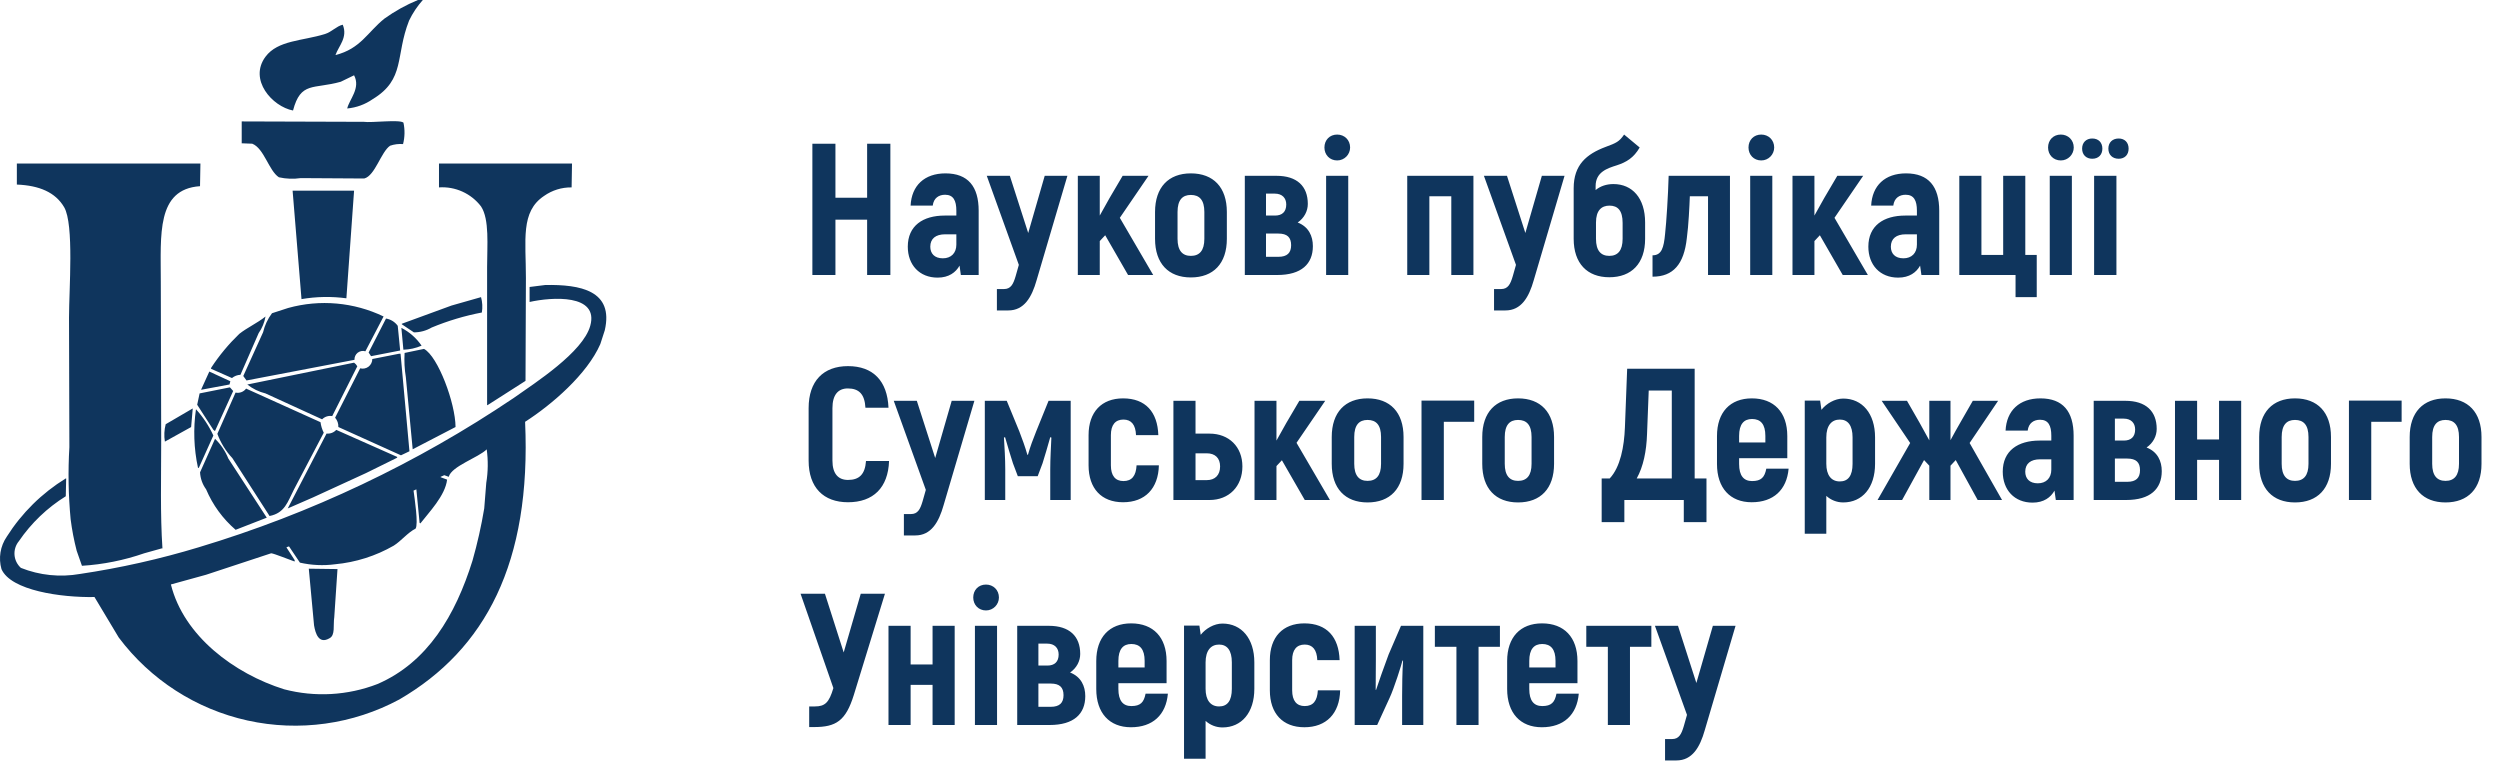 <svg width="200" height="61" viewBox="0 0 200 61" fill="none" xmlns="http://www.w3.org/2000/svg">
<path fill-rule="evenodd" clip-rule="evenodd" d="M33.437 0H33.825C33.383 0.496 33.012 1.051 32.725 1.651C31.611 4.477 32.446 6.34 29.814 7.933C29.211 8.354 28.509 8.611 27.776 8.678C27.941 7.958 28.869 7.055 28.326 6.023L27.259 6.541C25.069 7.157 24.059 6.498 23.442 8.841C21.788 8.525 19.87 6.379 21.242 4.535C22.228 3.21 24.211 3.278 25.997 2.722C26.545 2.551 26.92 2.091 27.42 1.977C27.839 2.999 27.091 3.677 26.838 4.405C28.85 3.897 29.399 2.579 30.752 1.491C31.586 0.891 32.487 0.391 33.437 0ZM19.337 9.714L29.106 9.746C29.718 9.838 31.963 9.54 32.276 9.811C32.399 10.378 32.388 10.965 32.244 11.527C31.894 11.498 31.541 11.542 31.209 11.657C30.485 12.141 30.009 14.057 29.139 14.28L24.06 14.248C23.479 14.334 22.887 14.312 22.313 14.183C21.507 13.663 21.127 11.866 20.178 11.496L19.337 11.464V9.714ZM1.348 13.082H16.034L16.002 14.895C12.502 15.131 12.864 18.778 12.864 22.504L12.896 35.229C12.896 38.142 12.813 41.161 12.996 43.874H12.928L11.537 44.263C9.93 44.821 8.254 45.158 6.556 45.263L6.135 44.063C5.92 43.232 5.758 42.389 5.65 41.537C5.47 39.621 5.436 37.694 5.55 35.773L5.521 25.418C5.521 23.163 5.935 17.954 5.133 16.578C4.433 15.385 3.148 14.839 1.348 14.765V13.082ZM35.119 13.082H45.761L45.729 14.992C44.943 14.98 44.172 15.219 43.529 15.672C41.629 16.931 42.073 19.208 42.073 22.245C42.063 24.986 42.052 27.728 42.041 30.47L39 32.413H38.968V21.371C38.968 19.657 39.168 17.551 38.483 16.514C38.092 16.002 37.58 15.595 36.993 15.33C36.406 15.064 35.762 14.948 35.119 14.992V13.082ZM28.326 15.251L27.711 23.864C26.518 23.703 25.307 23.725 24.12 23.929L23.408 15.251H28.325H28.326ZM43.626 22.8C46.415 22.752 49.121 23.237 48.381 26.427L48.025 27.527C46.976 29.934 44.142 32.377 42.008 33.744C42.516 45.032 38.826 51.955 31.948 55.957C28.232 57.953 23.924 58.55 19.805 57.641C15.686 56.731 12.029 54.375 9.499 51L7.558 47.762C4.892 47.812 0.866 47.244 0.118 45.528C-0.006 45.092 -0.033 44.634 0.04 44.186C0.113 43.738 0.283 43.312 0.539 42.938C1.737 41.043 3.352 39.448 5.262 38.275H5.294C5.284 38.75 5.273 39.225 5.262 39.7C3.775 40.624 2.497 41.848 1.51 43.294C1.256 43.602 1.131 43.997 1.161 44.395C1.192 44.793 1.375 45.165 1.672 45.431C3.171 46.028 4.806 46.196 6.395 45.917C9.613 45.438 12.792 44.724 15.905 43.78C24.859 41.089 33.355 37.061 41.105 31.832C42.835 30.612 46.629 28.181 47.219 26.068C47.936 23.498 44.137 23.76 42.367 24.158V22.958L43.626 22.8ZM38.483 23.771C38.593 24.172 38.616 24.591 38.548 25.001C37.174 25.263 35.83 25.665 34.537 26.201C34.106 26.454 33.615 26.589 33.114 26.59L32.144 25.942V25.9L36.123 24.443L38.483 23.771ZM28.358 28.786L19.721 30.437L19.462 30.081L21.047 26.581C21.175 26.029 21.418 25.511 21.759 25.059L23.053 24.638C25.596 23.933 28.309 24.175 30.687 25.318L29.231 28.103C29.127 28.071 29.017 28.065 28.91 28.085C28.803 28.105 28.703 28.15 28.617 28.217C28.531 28.284 28.463 28.371 28.418 28.47C28.373 28.569 28.352 28.677 28.358 28.786ZM21.242 25.321C21.158 25.798 20.97 26.252 20.692 26.649L19.236 29.984C18.988 29.994 18.75 30.085 18.557 30.243L16.875 29.5L16.907 29.4C17.549 28.424 18.298 27.523 19.139 26.713C19.787 26.2 20.583 25.849 21.242 25.321ZM30.881 25.483C31.259 25.546 31.596 25.756 31.819 26.066L32.013 28.041L29.684 28.494L29.49 28.2L30.881 25.483ZM32.11 26.228C32.759 26.561 33.315 27.051 33.727 27.653C33.267 27.853 32.773 27.963 32.271 27.977L32.11 26.228ZM33.921 27.912C35.039 28.512 36.429 32.24 36.444 34.161L33.015 35.942L32.468 30.178C32.362 29.536 32.328 28.884 32.368 28.235L33.921 27.912ZM31.915 28.301H32.044L32.756 36.101L32.077 36.425L27.068 34.161C27.081 33.889 26.988 33.622 26.809 33.416L28.814 29.466C28.929 29.497 29.048 29.5 29.164 29.477C29.28 29.454 29.389 29.405 29.483 29.333C29.577 29.261 29.653 29.168 29.705 29.062C29.757 28.956 29.784 28.839 29.784 28.721L31.915 28.301ZM28.325 29.013C28.432 29.09 28.521 29.189 28.584 29.304L26.578 33.287C26.433 33.261 26.283 33.271 26.142 33.316C26.001 33.361 25.873 33.44 25.769 33.546L21.24 31.474C20.71 31.344 20.213 31.101 19.784 30.762L28.325 29.013ZM16.745 29.725L18.427 30.5L18.362 30.759L16.098 31.18V31.15L16.745 29.725ZM18.395 30.988L18.654 31.279L17.198 34.485L17.069 34.385L15.775 32.38L15.968 31.473L18.395 30.988ZM19.689 31.088L25.641 33.776C25.68 34.069 25.767 34.354 25.9 34.618L23.506 39.18C23.016 40.14 22.787 41.042 21.565 41.28L18.589 36.65C18.064 36.089 17.656 35.428 17.389 34.707L18.845 31.407C19.002 31.44 19.165 31.427 19.315 31.37C19.464 31.313 19.595 31.214 19.689 31.085V31.088ZM15.419 32.675L15.29 34.164L13.19 35.33C13.115 34.867 13.137 34.392 13.255 33.938L15.419 32.675ZM15.678 32.74C16.246 33.365 16.715 34.073 17.069 34.84L15.904 37.43H15.84C15.507 35.888 15.452 34.298 15.678 32.736V32.74ZM26.903 34.391L31.788 36.56L31.756 36.625L29.268 37.852L25.026 39.8L23.02 40.674L26.125 34.684C26.269 34.699 26.414 34.681 26.549 34.629C26.684 34.578 26.805 34.495 26.902 34.388L26.903 34.391ZM17.203 35.103C17.664 35.552 18.026 36.091 18.268 36.687L21.341 41.414L18.85 42.385C17.824 41.502 17.016 40.394 16.489 39.147C16.198 38.751 16.03 38.278 16.004 37.787L17.203 35.103ZM38.94 35.945C38.292 36.6 36.117 37.296 35.899 38.145L35.543 38.015L35.252 38.145V38.177L35.768 38.37C35.622 39.653 34.299 41.003 33.633 41.87L33.568 41.835L33.309 39.148L33.083 39.248C33.168 39.885 33.483 41.942 33.245 42.292C32.631 42.592 32.099 43.276 31.498 43.652C30.06 44.479 28.46 44.987 26.808 45.141C25.87 45.266 24.917 45.222 23.994 45.011L23.121 43.711L22.927 43.776V43.81L23.574 44.81V44.91H23.538C23.138 44.777 21.938 44.282 21.694 44.262L16.486 45.98L13.672 46.757C14.702 50.892 18.752 53.894 22.729 55.143C25.202 55.791 27.817 55.644 30.201 54.722C34.201 52.996 36.436 49.222 37.801 44.846C38.192 43.472 38.505 42.078 38.739 40.669L38.901 38.629C39.047 37.74 39.059 36.834 38.936 35.942L38.94 35.945ZM26.999 45.526L26.741 49.38C26.641 50.022 26.841 50.822 26.353 51.064C25.511 51.552 25.234 50.692 25.124 50.028L24.703 45.495L26.999 45.526Z" fill="#0F355D"/>
<path d="M69.37 11.5V15.82H66.835V11.5H64.99V22H66.835V17.575H69.37V22H71.23V11.5H69.37ZM75.638 13.87C73.958 13.87 72.923 14.845 72.848 16.45H74.618C74.693 15.835 75.113 15.58 75.608 15.58C76.268 15.58 76.508 16.045 76.508 16.855V17.245H75.578C73.838 17.245 72.623 18.055 72.623 19.735C72.623 21.19 73.553 22.21 75.008 22.21C75.908 22.21 76.463 21.79 76.763 21.25L76.868 22H78.293V16.855C78.293 14.92 77.438 13.87 75.638 13.87ZM76.508 19.57C76.508 20.245 76.088 20.665 75.428 20.665C74.753 20.665 74.423 20.275 74.423 19.735C74.423 19.09 74.858 18.745 75.608 18.745H76.508V19.57ZM83.577 14.065L82.257 18.64L80.787 14.065H78.942L81.507 21.19L81.252 22.09C81.057 22.75 80.862 23.125 80.307 23.125H79.752V24.835H80.667C81.927 24.835 82.542 23.785 82.932 22.405L85.392 14.065H83.577ZM90.246 22H92.256L89.586 17.425L91.881 14.065H89.811L88.761 15.85C88.521 16.27 88.251 16.75 87.981 17.245V14.065H86.226V22H87.981V19.285L88.416 18.82L90.246 22ZM95.268 22.195C97.068 22.195 98.148 21.085 98.148 19.105V16.96C98.148 14.98 97.068 13.87 95.268 13.87C93.483 13.87 92.403 14.98 92.403 16.96V19.105C92.403 21.085 93.483 22.195 95.268 22.195ZM95.268 20.47C94.593 20.47 94.203 20.05 94.203 19.105V16.96C94.203 16 94.593 15.595 95.268 15.595C95.958 15.595 96.348 16 96.348 16.96V19.105C96.348 20.05 95.958 20.47 95.268 20.47ZM103.815 17.8C104.34 17.44 104.625 16.885 104.625 16.315C104.625 14.89 103.755 14.065 102.12 14.065H99.585V22H102.18C104.115 22 105.03 21.115 105.03 19.69C105.03 18.895 104.7 18.145 103.815 17.8ZM101.28 15.49H101.985C102.57 15.49 102.9 15.835 102.9 16.36C102.9 16.945 102.57 17.245 102 17.245H101.28V15.49ZM102.27 20.545H101.28V18.685H102.27C102.975 18.685 103.29 18.985 103.29 19.615C103.29 20.23 102.975 20.545 102.27 20.545ZM106.974 12.835C107.559 12.835 108.009 12.355 108.009 11.8C108.009 11.2 107.559 10.765 106.974 10.765C106.374 10.765 105.954 11.2 105.954 11.8C105.954 12.385 106.374 12.835 106.974 12.835ZM106.089 22H107.859V14.065H106.089V22ZM117.874 14.065H112.579V22H114.349V15.7H116.104V22H117.874V14.065ZM123.348 14.065L122.028 18.64L120.558 14.065H118.713L121.278 21.19L121.023 22.09C120.828 22.75 120.633 23.125 120.078 23.125H119.523V24.835H120.438C121.698 24.835 122.313 23.785 122.703 22.405L125.163 14.065H123.348ZM129.074 14.725C128.519 14.725 128.024 14.89 127.649 15.205V14.89C127.649 13.765 128.579 13.465 129.344 13.225C130.124 12.97 130.694 12.625 131.174 11.8L129.929 10.765C129.539 11.335 129.299 11.44 128.444 11.755C126.929 12.325 125.894 13.18 125.894 15.055V19.105C125.894 21.07 126.974 22.18 128.744 22.18C130.529 22.18 131.609 21.07 131.609 19.105V17.8C131.609 15.835 130.574 14.725 129.074 14.725ZM129.809 19.105C129.809 20.05 129.419 20.47 128.744 20.47C128.069 20.47 127.679 20.05 127.679 19.105V17.8C127.679 16.825 128.129 16.45 128.759 16.45C129.434 16.45 129.809 16.855 129.809 17.83V19.105ZM132.202 22.135C133.852 22.135 134.722 21.145 134.947 19.045C135.082 18.07 135.157 16.495 135.187 15.7H136.642V22H138.397V14.065H133.492C133.447 15.655 133.312 17.77 133.207 18.715C133.102 19.81 132.937 20.425 132.202 20.425V22.135ZM140.9 12.835C141.485 12.835 141.935 12.355 141.935 11.8C141.935 11.2 141.485 10.765 140.9 10.765C140.3 10.765 139.88 11.2 139.88 11.8C139.88 12.385 140.3 12.835 140.9 12.835ZM140.015 22H141.785V14.065H140.015V22ZM147.419 22H149.429L146.759 17.425L149.054 14.065H146.984L145.934 15.85C145.694 16.27 145.424 16.75 145.154 17.245V14.065H143.399V22H145.154V19.285L145.589 18.82L147.419 22ZM152.483 13.87C150.803 13.87 149.768 14.845 149.693 16.45H151.463C151.538 15.835 151.958 15.58 152.453 15.58C153.113 15.58 153.353 16.045 153.353 16.855V17.245H152.423C150.683 17.245 149.468 18.055 149.468 19.735C149.468 21.19 150.398 22.21 151.853 22.21C152.753 22.21 153.308 21.79 153.608 21.25L153.713 22H155.138V16.855C155.138 14.92 154.283 13.87 152.483 13.87ZM153.353 19.57C153.353 20.245 152.933 20.665 152.273 20.665C151.598 20.665 151.268 20.275 151.268 19.735C151.268 19.09 151.703 18.745 152.453 18.745H153.353V19.57ZM161.244 23.77H162.939V20.395H162.024V14.065H160.254V20.395H158.514V14.065H156.744V22H161.244V23.77ZM164.865 12.835C165.45 12.835 165.9 12.355 165.9 11.8C165.9 11.2 165.45 10.765 164.865 10.765C164.265 10.765 163.845 11.2 163.845 11.8C163.845 12.385 164.265 12.835 164.865 12.835ZM163.98 22H165.75V14.065H163.98V22ZM167.379 12.7C167.874 12.7 168.189 12.385 168.189 11.89C168.189 11.395 167.874 11.08 167.379 11.08C166.899 11.08 166.569 11.395 166.569 11.89C166.569 12.385 166.899 12.7 167.379 12.7ZM169.494 12.7C169.974 12.7 170.289 12.385 170.289 11.89C170.289 11.395 169.974 11.08 169.494 11.08C168.999 11.08 168.669 11.395 168.669 11.89C168.669 12.385 168.999 12.7 169.494 12.7ZM167.529 22H169.314V14.065H167.529V22ZM67.84 40.18C69.865 40.18 71.05 39.01 71.125 36.88H69.28C69.205 37.93 68.755 38.395 67.84 38.395C67.06 38.395 66.595 37.9 66.595 36.85V32.65C66.595 31.57 67.06 31.075 67.825 31.075C68.725 31.075 69.175 31.54 69.235 32.62H71.08C70.99 30.475 69.85 29.29 67.84 29.29C65.875 29.29 64.69 30.475 64.69 32.65V36.85C64.69 39.01 65.89 40.18 67.84 40.18ZM76.136 32.065L74.816 36.64L73.346 32.065H71.501L74.066 39.19L73.811 40.09C73.616 40.75 73.421 41.125 72.866 41.125H72.311V42.835H73.226C74.486 42.835 75.101 41.785 75.491 40.405L77.951 32.065H76.136ZM83.885 32.065L82.895 34.51C82.64 35.14 82.415 35.74 82.235 36.385H82.19C82.01 35.74 81.785 35.14 81.545 34.51L80.54 32.065H78.785V40H80.42V37.54C80.42 36.685 80.36 35.74 80.315 35.005L80.405 34.975C80.63 35.74 80.84 36.475 81.035 37.06L81.425 38.095H83.015L83.405 37.06C83.585 36.475 83.81 35.74 84.02 34.975L84.11 35.005C84.08 35.74 84.02 36.685 84.02 37.54V40H85.655V32.065H83.885ZM89.846 40.18C91.601 40.18 92.666 39.085 92.711 37.225H90.926C90.881 38.065 90.551 38.485 89.876 38.485C89.231 38.485 88.871 38.065 88.871 37.225V34.81C88.871 33.985 89.231 33.565 89.876 33.565C90.506 33.565 90.851 33.985 90.881 34.81H92.666C92.606 32.965 91.646 31.87 89.846 31.87C88.121 31.87 87.086 32.965 87.086 34.81V37.225C87.086 39.085 88.121 40.18 89.846 40.18ZM96.767 34.69H95.642V32.065H93.873V40H96.767C98.312 40 99.392 38.92 99.392 37.315C99.392 35.74 98.312 34.69 96.767 34.69ZM96.543 38.41H95.642V36.265H96.543C97.203 36.265 97.608 36.64 97.608 37.315C97.608 38.005 97.203 38.41 96.543 38.41ZM104.382 40H106.392L103.722 35.425L106.017 32.065H103.947L102.897 33.85C102.657 34.27 102.387 34.75 102.117 35.245V32.065H100.362V40H102.117V37.285L102.552 36.82L104.382 40ZM109.404 40.195C111.204 40.195 112.284 39.085 112.284 37.105V34.96C112.284 32.98 111.204 31.87 109.404 31.87C107.619 31.87 106.539 32.98 106.539 34.96V37.105C106.539 39.085 107.619 40.195 109.404 40.195ZM109.404 38.47C108.729 38.47 108.339 38.05 108.339 37.105V34.96C108.339 34 108.729 33.595 109.404 33.595C110.094 33.595 110.484 34 110.484 34.96V37.105C110.484 38.05 110.094 38.47 109.404 38.47ZM117.936 32.05H113.721V40H115.506V33.745H117.936V32.05ZM121.445 40.195C123.245 40.195 124.325 39.085 124.325 37.105V34.96C124.325 32.98 123.245 31.87 121.445 31.87C119.66 31.87 118.58 32.98 118.58 34.96V37.105C118.58 39.085 119.66 40.195 121.445 40.195ZM121.445 38.47C120.77 38.47 120.38 38.05 120.38 37.105V34.96C120.38 34 120.77 33.595 121.445 33.595C122.135 33.595 122.525 34 122.525 34.96V37.105C122.525 38.05 122.135 38.47 121.445 38.47ZM135.573 38.275V29.5H130.173L129.993 34.195C129.933 35.725 129.633 37.36 128.778 38.275H128.133V41.77H129.948V40H134.703V41.77H136.518V38.275H135.573ZM133.743 38.275H130.938C131.463 37.33 131.718 36.1 131.763 34.72L131.898 31.24H133.743V38.275ZM141.304 37.495C141.169 38.185 140.899 38.485 140.164 38.485C139.504 38.485 139.129 38.065 139.129 37.12V36.655H142.984V34.885C142.984 32.98 141.919 31.87 140.149 31.87C138.409 31.87 137.359 32.98 137.359 34.885V37.12C137.359 39.04 138.409 40.18 140.134 40.18C141.874 40.18 142.939 39.19 143.089 37.495H141.304ZM140.164 33.52C140.854 33.52 141.229 33.94 141.229 34.87V35.395H139.129V34.87C139.129 33.94 139.504 33.52 140.164 33.52ZM147.455 31.885C146.78 31.885 146.105 32.29 145.715 32.785L145.61 32.05H144.38V42.7H146.105V39.67C146.465 40 146.945 40.195 147.455 40.195C148.985 40.195 150.005 39.01 150.005 37.105V34.99C150.005 33.085 148.985 31.885 147.455 31.885ZM148.205 37.105C148.205 38.065 147.845 38.515 147.185 38.515C146.495 38.515 146.105 38.005 146.105 37.105V34.99C146.105 34.045 146.525 33.565 147.185 33.565C147.83 33.565 148.205 34.03 148.205 34.99V37.105ZM158.214 40H160.164L157.569 35.44L159.849 32.065H157.824L156.834 33.79C156.579 34.225 156.309 34.72 156.039 35.215V32.065H154.344V35.23C154.074 34.735 153.804 34.24 153.549 33.79L152.559 32.065H150.534L152.814 35.44L150.204 40H152.169L153.924 36.805L154.344 37.255V40H156.039V37.255L156.459 36.805L158.214 40ZM163.235 31.87C161.555 31.87 160.52 32.845 160.445 34.45H162.215C162.29 33.835 162.71 33.58 163.205 33.58C163.865 33.58 164.105 34.045 164.105 34.855V35.245H163.175C161.435 35.245 160.22 36.055 160.22 37.735C160.22 39.19 161.15 40.21 162.605 40.21C163.505 40.21 164.06 39.79 164.36 39.25L164.465 40H165.89V34.855C165.89 32.92 165.035 31.87 163.235 31.87ZM164.105 37.57C164.105 38.245 163.685 38.665 163.025 38.665C162.35 38.665 162.02 38.275 162.02 37.735C162.02 37.09 162.455 36.745 163.205 36.745H164.105V37.57ZM171.726 35.8C172.251 35.44 172.536 34.885 172.536 34.315C172.536 32.89 171.666 32.065 170.031 32.065H167.496V40H170.091C172.026 40 172.941 39.115 172.941 37.69C172.941 36.895 172.611 36.145 171.726 35.8ZM169.191 33.49H169.896C170.481 33.49 170.811 33.835 170.811 34.36C170.811 34.945 170.481 35.245 169.911 35.245H169.191V33.49ZM170.181 38.545H169.191V36.685H170.181C170.886 36.685 171.201 36.985 171.201 37.615C171.201 38.23 170.886 38.545 170.181 38.545ZM177.524 32.065V35.155H175.769V32.065H173.999V40H175.769V36.79H177.524V40H179.294V32.065H177.524ZM183.599 40.195C185.399 40.195 186.479 39.085 186.479 37.105V34.96C186.479 32.98 185.399 31.87 183.599 31.87C181.814 31.87 180.734 32.98 180.734 34.96V37.105C180.734 39.085 181.814 40.195 183.599 40.195ZM183.599 38.47C182.924 38.47 182.534 38.05 182.534 37.105V34.96C182.534 34 182.924 33.595 183.599 33.595C184.289 33.595 184.679 34 184.679 34.96V37.105C184.679 38.05 184.289 38.47 183.599 38.47ZM192.13 32.05H187.915V40H189.7V33.745H192.13V32.05ZM195.64 40.195C197.44 40.195 198.52 39.085 198.52 37.105V34.96C198.52 32.98 197.44 31.87 195.64 31.87C193.855 31.87 192.775 32.98 192.775 34.96V37.105C192.775 39.085 193.855 40.195 195.64 40.195ZM195.64 38.47C194.965 38.47 194.575 38.05 194.575 37.105V34.96C194.575 34 194.965 33.595 195.64 33.595C196.33 33.595 196.72 34 196.72 34.96V37.105C196.72 38.05 196.33 38.47 195.64 38.47ZM68.86 47.5L67.495 52.195L65.995 47.5H64.045L66.67 55.045C66.325 56.215 65.995 56.515 65.185 56.515H64.735V58.165H65.125C66.88 58.165 67.66 57.67 68.305 55.6L70.795 47.5H68.86ZM74.605 50.065V53.155H72.85V50.065H71.079V58H72.85V54.79H74.605V58H76.374V50.065H74.605ZM78.879 48.835C79.464 48.835 79.914 48.355 79.914 47.8C79.914 47.2 79.464 46.765 78.879 46.765C78.279 46.765 77.859 47.2 77.859 47.8C77.859 48.385 78.279 48.835 78.879 48.835ZM77.994 58H79.764V50.065H77.994V58ZM85.607 53.8C86.132 53.44 86.417 52.885 86.417 52.315C86.417 50.89 85.547 50.065 83.912 50.065H81.377V58H83.972C85.907 58 86.822 57.115 86.822 55.69C86.822 54.895 86.492 54.145 85.607 53.8ZM83.072 51.49H83.777C84.362 51.49 84.692 51.835 84.692 52.36C84.692 52.945 84.362 53.245 83.792 53.245H83.072V51.49ZM84.062 56.545H83.072V54.685H84.062C84.767 54.685 85.082 54.985 85.082 55.615C85.082 56.23 84.767 56.545 84.062 56.545ZM91.646 55.495C91.511 56.185 91.241 56.485 90.506 56.485C89.846 56.485 89.471 56.065 89.471 55.12V54.655H93.326V52.885C93.326 50.98 92.261 49.87 90.491 49.87C88.751 49.87 87.701 50.98 87.701 52.885V55.12C87.701 57.04 88.751 58.18 90.476 58.18C92.216 58.18 93.281 57.19 93.431 55.495H91.646ZM90.506 51.52C91.196 51.52 91.571 51.94 91.571 52.87V53.395H89.471V52.87C89.471 51.94 89.846 51.52 90.506 51.52ZM97.797 49.885C97.122 49.885 96.447 50.29 96.057 50.785L95.952 50.05H94.722V60.7H96.447V57.67C96.807 58 97.287 58.195 97.797 58.195C99.327 58.195 100.347 57.01 100.347 55.105V52.99C100.347 51.085 99.327 49.885 97.797 49.885ZM98.547 55.105C98.547 56.065 98.187 56.515 97.527 56.515C96.837 56.515 96.447 56.005 96.447 55.105V52.99C96.447 52.045 96.867 51.565 97.527 51.565C98.172 51.565 98.547 52.03 98.547 52.99V55.105ZM104.348 58.18C106.103 58.18 107.168 57.085 107.213 55.225H105.428C105.383 56.065 105.053 56.485 104.378 56.485C103.733 56.485 103.373 56.065 103.373 55.225V52.81C103.373 51.985 103.733 51.565 104.378 51.565C105.008 51.565 105.353 51.985 105.383 52.81H107.168C107.108 50.965 106.148 49.87 104.348 49.87C102.623 49.87 101.588 50.965 101.588 52.81V55.225C101.588 57.085 102.623 58.18 104.348 58.18ZM108.374 58H110.174L111.164 55.84C111.524 55.075 112.124 53.17 112.199 52.84L112.244 52.855C112.184 53.74 112.169 54.925 112.169 55.66V58H113.864V50.065H112.079L111.089 52.36C110.774 53.2 110.219 54.76 110.084 55.195L110.054 55.18C110.054 54.175 110.069 53.41 110.069 52.735V50.065H108.374V58ZM119.994 50.065H114.789V51.745H116.514V58H118.284V51.745H119.994V50.065ZM124.517 55.495C124.382 56.185 124.112 56.485 123.377 56.485C122.717 56.485 122.342 56.065 122.342 55.12V54.655H126.197V52.885C126.197 50.98 125.132 49.87 123.362 49.87C121.622 49.87 120.572 50.98 120.572 52.885V55.12C120.572 57.04 121.622 58.18 123.347 58.18C125.087 58.18 126.152 57.19 126.302 55.495H124.517ZM123.377 51.52C124.067 51.52 124.442 51.94 124.442 52.87V53.395H122.342V52.87C122.342 51.94 122.717 51.52 123.377 51.52ZM132.108 50.065H126.903V51.745H128.628V58H130.398V51.745H132.108V50.065ZM137.029 50.065L135.709 54.64L134.239 50.065H132.394L134.959 57.19L134.704 58.09C134.509 58.75 134.314 59.125 133.759 59.125H133.204V60.835H134.119C135.379 60.835 135.994 59.785 136.384 58.405L138.844 50.065H137.029Z" fill="#0F355D"/>
</svg>
